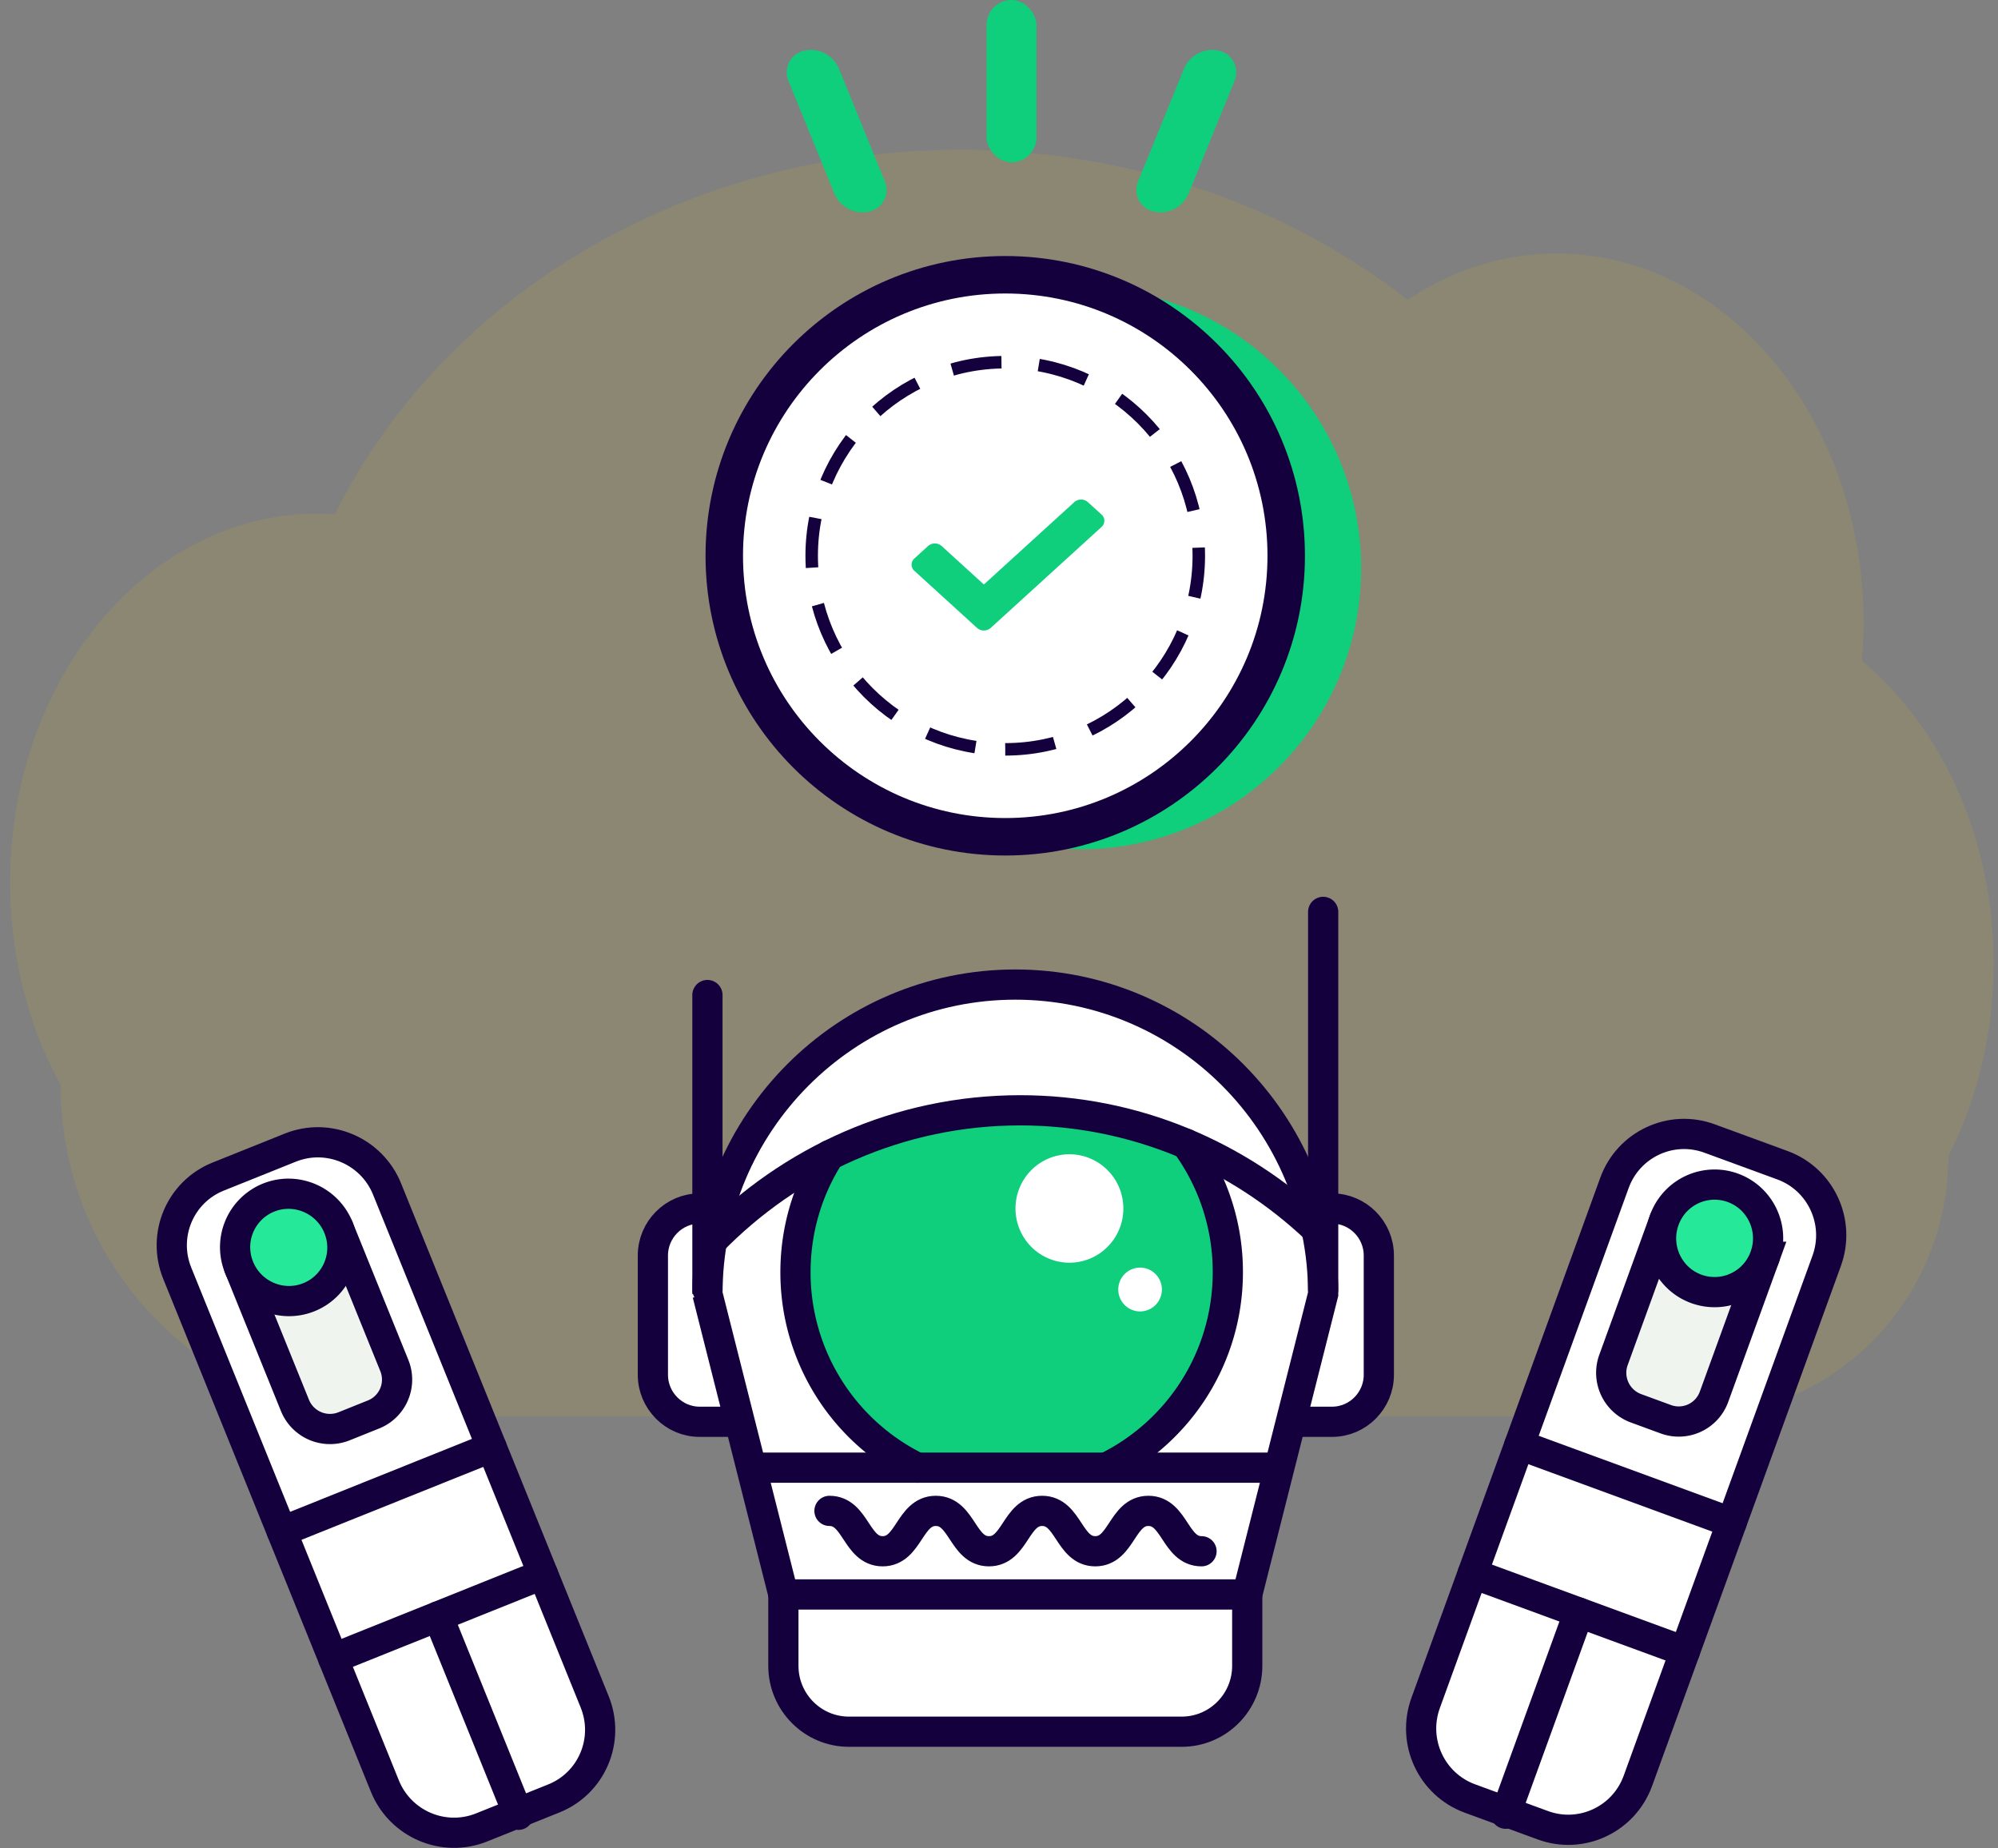 <svg width="160" height="148" xmlns="http://www.w3.org/2000/svg"><rect width="100%" height="100%" fill="#808080" stroke="none"/><g fill="none" fill-rule="evenodd"><path d="M159.643 77.138c0-10.038-4.173-18.906-10.551-24.237.087-1.014.134-2.042.138-3.085 0-16.3-11-29.512-24.573-29.512-4.329 0-8.395 1.345-11.927 3.705C103.122 16.526 90.582 12 76.862 12c-22.316 0-41.525 11.988-50.044 29.186a21.12 21.12 0 00-1.43-.05C11.818 41.135.815 54.348.815 70.646c0 5.993 1.488 11.567 4.043 16.221 0 14.665 11.688 26.554 26.1 26.554H135.52c11.32 0 20.498-9.334 20.498-20.849 2.299-4.49 3.626-9.776 3.626-15.435z" fill="#FFCE08" fill-rule="nonzero" opacity=".1"/><path fill="#25E899" d="M60.293 117.517h38.771l3.286 1.26-2.472 8.891H62.733z"/><path d="M58.572 113.841h-2.546c-2.058 0-3.743-1.693-3.743-3.762v-9.554c0-2.07 1.685-3.762 3.743-3.762h1.08" fill="#FFF"/><path d="M58.572 113.841h-2.546c-2.058 0-3.743-1.693-3.743-3.762v-9.554c0-2.07 1.685-3.762 3.743-3.762h1.08" stroke="#15003E" stroke-width="2.419" stroke-linecap="round"/><path d="M104.128 113.841h2.545c2.059 0 3.744-1.693 3.744-3.762v-9.554c0-2.07-1.685-3.762-3.744-3.762h-1.08" fill="#FFF"/><path d="M104.128 113.841h2.545c2.059 0 3.744-1.693 3.744-3.762v-9.554c0-2.07-1.685-3.762-3.744-3.762h-1.08" stroke="#15003E" stroke-width="2.419" stroke-linecap="round"/><path d="M56.651 103.61c0-13.684 11.039-24.776 24.655-24.776 13.616 0 24.654 11.092 24.654 24.775l-6.082 24.059H62.733l-6.082-24.059z" fill="#FFF"/><path d="M56.651 103.61c0-13.684 11.039-24.776 24.655-24.776 13.616 0 24.654 11.092 24.654 24.775l-6.082 24.059H62.733l-6.082-24.059z" stroke="#15003E" stroke-width="2.419" stroke-linecap="round"/><path d="M94.628 138.657H67.984c-2.9 0-5.251-2.362-5.251-5.277v-5.712h37.146v5.712c0 2.915-2.351 5.277-5.251 5.277" fill="#FFF"/><path d="M94.628 138.657H67.984c-2.9 0-5.251-2.362-5.251-5.277v-5.712h37.146v5.712c0 2.915-2.351 5.277-5.251 5.277z" stroke="#15003E" stroke-width="2.419" stroke-linecap="round"/><path d="M74.496 117.517a16.643 16.643 0 01-9.904-15.24 16.61 16.61 0 013.78-10.581c3.036-3.698 22.137-3.885 25.17-.445a16.619 16.619 0 014.159 11.026c0 6.81-4.072 12.665-9.903 15.24" fill="#0FCE7C"/><path d="M73.45 117.516a17.405 17.405 0 01-9.748-15.653c0-3.449 1-6.664 2.722-9.368m28.556-.915a17.375 17.375 0 013.345 10.283c0 6.81-3.894 12.707-9.567 15.564M56.651 103.25V79.673m49.309 23.577V73.015" stroke="#15003E" stroke-width="2.419" stroke-linecap="round"/><path d="M56.917 99.465c6.341-6.527 15.102-10.564 24.78-10.564 9.15 0 17.48 3.61 23.722 9.52m-45.126 19.094h42.057" stroke="#15003E" stroke-width="2.419" stroke-linecap="round"/><path d="M89.958 96.763c0 2.397-1.933 4.34-4.318 4.34s-4.319-1.943-4.319-4.34 1.934-4.34 4.319-4.34 4.318 1.943 4.318 4.34m3.086 6.487a1.75 1.75 0 01-1.746 1.755 1.75 1.75 0 01-1.746-1.754 1.75 1.75 0 011.746-1.755 1.75 1.75 0 011.746 1.755" fill="#FFF"/><path d="M96.218 124.208c-2.127 0-2.127-3.233-4.254-3.233s-2.127 3.233-4.254 3.233c-2.128 0-2.128-3.233-4.256-3.233s-2.128 3.233-4.257 3.233c-2.128 0-2.128-3.233-4.256-3.233-2.129 0-2.129 3.233-4.259 3.233-2.129 0-2.129-3.233-4.258-3.233" stroke="#15003E" stroke-width="2.419" stroke-linecap="round"/><path d="M142.743 93.3l-5.848-2.143c-3.08-1.13-6.486.463-7.61 3.558l-15.12 41.64c-1.123 3.094.462 6.518 3.54 7.647l5.849 2.145c3.079 1.129 6.485-.464 7.609-3.558l15.12-41.641c1.124-3.094-.461-6.518-3.54-7.647" fill="#FFF"/><path d="M142.743 93.3l-5.848-2.143c-3.08-1.13-6.486.463-7.61 3.558l-15.12 41.64c-1.123 3.094.462 6.518 3.54 7.647l5.849 2.145c3.079 1.129 6.485-.464 7.609-3.558l15.12-41.641c1.124-3.094-.461-6.518-3.54-7.647z" stroke="#15003E" stroke-width="2.419" stroke-linecap="round" stroke-linejoin="round"/><path d="M133.279 97.678l-4.069 11.205a3.027 3.027 0 001.795 3.876l2.399.88a3.004 3.004 0 003.856-1.803l4.07-11.206" fill="#EFF4EE"/><path d="M133.279 97.678l-4.069 11.205a3.027 3.027 0 001.795 3.876l2.399.88a3.004 3.004 0 003.856-1.803l4.07-11.206" stroke="#15003E" stroke-width="2.419" stroke-linecap="round"/><path d="M141.33 100.63a4.279 4.279 0 01-5.495 2.569c-2.222-.815-3.367-3.287-2.556-5.52a4.28 4.28 0 015.494-2.57c2.223.815 3.368 3.288 2.556 5.521" fill="#25E899"/><path d="M141.33 100.63a4.279 4.279 0 01-5.495 2.569c-2.222-.815-3.367-3.287-2.556-5.52a4.28 4.28 0 015.494-2.57c2.223.815 3.368 3.288 2.556 5.521z" stroke="#15003E" stroke-width="2.419" stroke-linecap="round"/><path d="M117.927 125.996l16.998 6.234m-13.254-16.547l16.998 6.233" stroke="#15003E" stroke-width="2.419" stroke-linecap="round" stroke-linejoin="round"/><path d="M126.426 129.113l-5.85 16.11" fill="#25E899"/><path d="M126.426 129.113l-5.85 16.11" stroke="#15003E" stroke-width="2.419" stroke-linecap="round"/><path d="M23.248 91.89l-5.78 2.319c-3.044 1.221-4.51 4.685-3.275 7.736l16.627 41.063c1.235 3.05 4.704 4.534 7.748 3.313l5.78-2.32c3.044-1.22 4.51-4.684 3.274-7.735L30.996 95.203c-1.235-3.051-4.704-4.535-7.748-3.313" fill="#FFF"/><path d="M23.248 91.89l-5.78 2.319c-3.044 1.221-4.51 4.685-3.275 7.736l16.627 41.063c1.235 3.05 4.704 4.534 7.748 3.313l5.78-2.32c3.044-1.22 4.51-4.684 3.274-7.735L30.996 95.203c-1.235-3.051-4.704-4.535-7.748-3.313z" stroke="#15003E" stroke-width="2.419" stroke-linecap="round" stroke-linejoin="round"/><path d="M19.144 101.475l4.474 11.05a3.027 3.027 0 003.927 1.68l2.372-.952a3.004 3.004 0 001.659-3.92l-4.474-11.05" fill="#EFF4EE"/><path d="M19.144 101.475l4.474 11.05a3.027 3.027 0 003.927 1.68l2.372-.952a3.004 3.004 0 001.659-3.92l-4.474-11.05" stroke="#15003E" stroke-width="2.419" stroke-linecap="round"/><path d="M27.102 98.282a4.279 4.279 0 01-2.364 5.585c-2.197.882-4.702-.189-5.594-2.392a4.28 4.28 0 012.364-5.585c2.197-.882 4.702.19 5.594 2.392" fill="#25E899"/><path d="M27.102 98.282a4.279 4.279 0 01-2.364 5.585c-2.197.882-4.702-.189-5.594-2.392a4.28 4.28 0 012.364-5.585c2.197-.882 4.702.19 5.594 2.392z" stroke="#15003E" stroke-width="2.419" stroke-linecap="round"/><path d="M26.684 132.792l16.802-6.741m-20.92-3.428l16.802-6.742" stroke="#15003E" stroke-width="2.419" stroke-linecap="round" stroke-linejoin="round"/><path d="M35.085 129.421l6.432 15.887" fill="#25E899"/><path d="M35.085 129.421l6.432 15.887" stroke="#15003E" stroke-width="2.419" stroke-linecap="round"/><g transform="translate(58)"><circle fill="#0FCE7C" cx="28.5" cy="45.5" r="22.5"/><circle stroke="#15003E" stroke-width="3" fill="#FFF" cx="22.5" cy="44.5" r="22.5"/><path d="M22.5 60C31.06 60 38 53.06 38 44.5 38 35.94 31.06 29 22.5 29 13.94 29 7 35.94 7 44.5 7 53.06 13.94 60 22.5 60z" stroke="#15003E" stroke-dasharray="4,3"/><g transform="translate(5)" fill="#0FCE7C" fill-rule="nonzero"><rect x="16" width="4" height="13" rx="2"/><path d="M1.377 4.062a2.452 2.452 0 012.819 1.465l3.673 9.014a1.773 1.773 0 01-1.246 2.397 2.452 2.452 0 01-2.819-1.465L.131 6.459a1.773 1.773 0 011.246-2.397zm28 12.876a2.452 2.452 0 002.819-1.465l3.673-9.014a1.773 1.773 0 00-1.246-2.397 2.452 2.452 0 00-2.819 1.465l-3.673 9.014a1.773 1.773 0 001.246 2.397z"/></g><path d="M15.226 45.709a.66.66 0 010-.994l1.092-.994a.826.826 0 011.091 0l3.38 3.078 7.24-6.593a.826.826 0 011.09 0l1.092.994a.66.66 0 010 .994l-8.876 8.084a.826.826 0 01-1.092 0l-5.017-4.57z" fill="#0FCE7C" fill-rule="nonzero"/></g></g></svg>